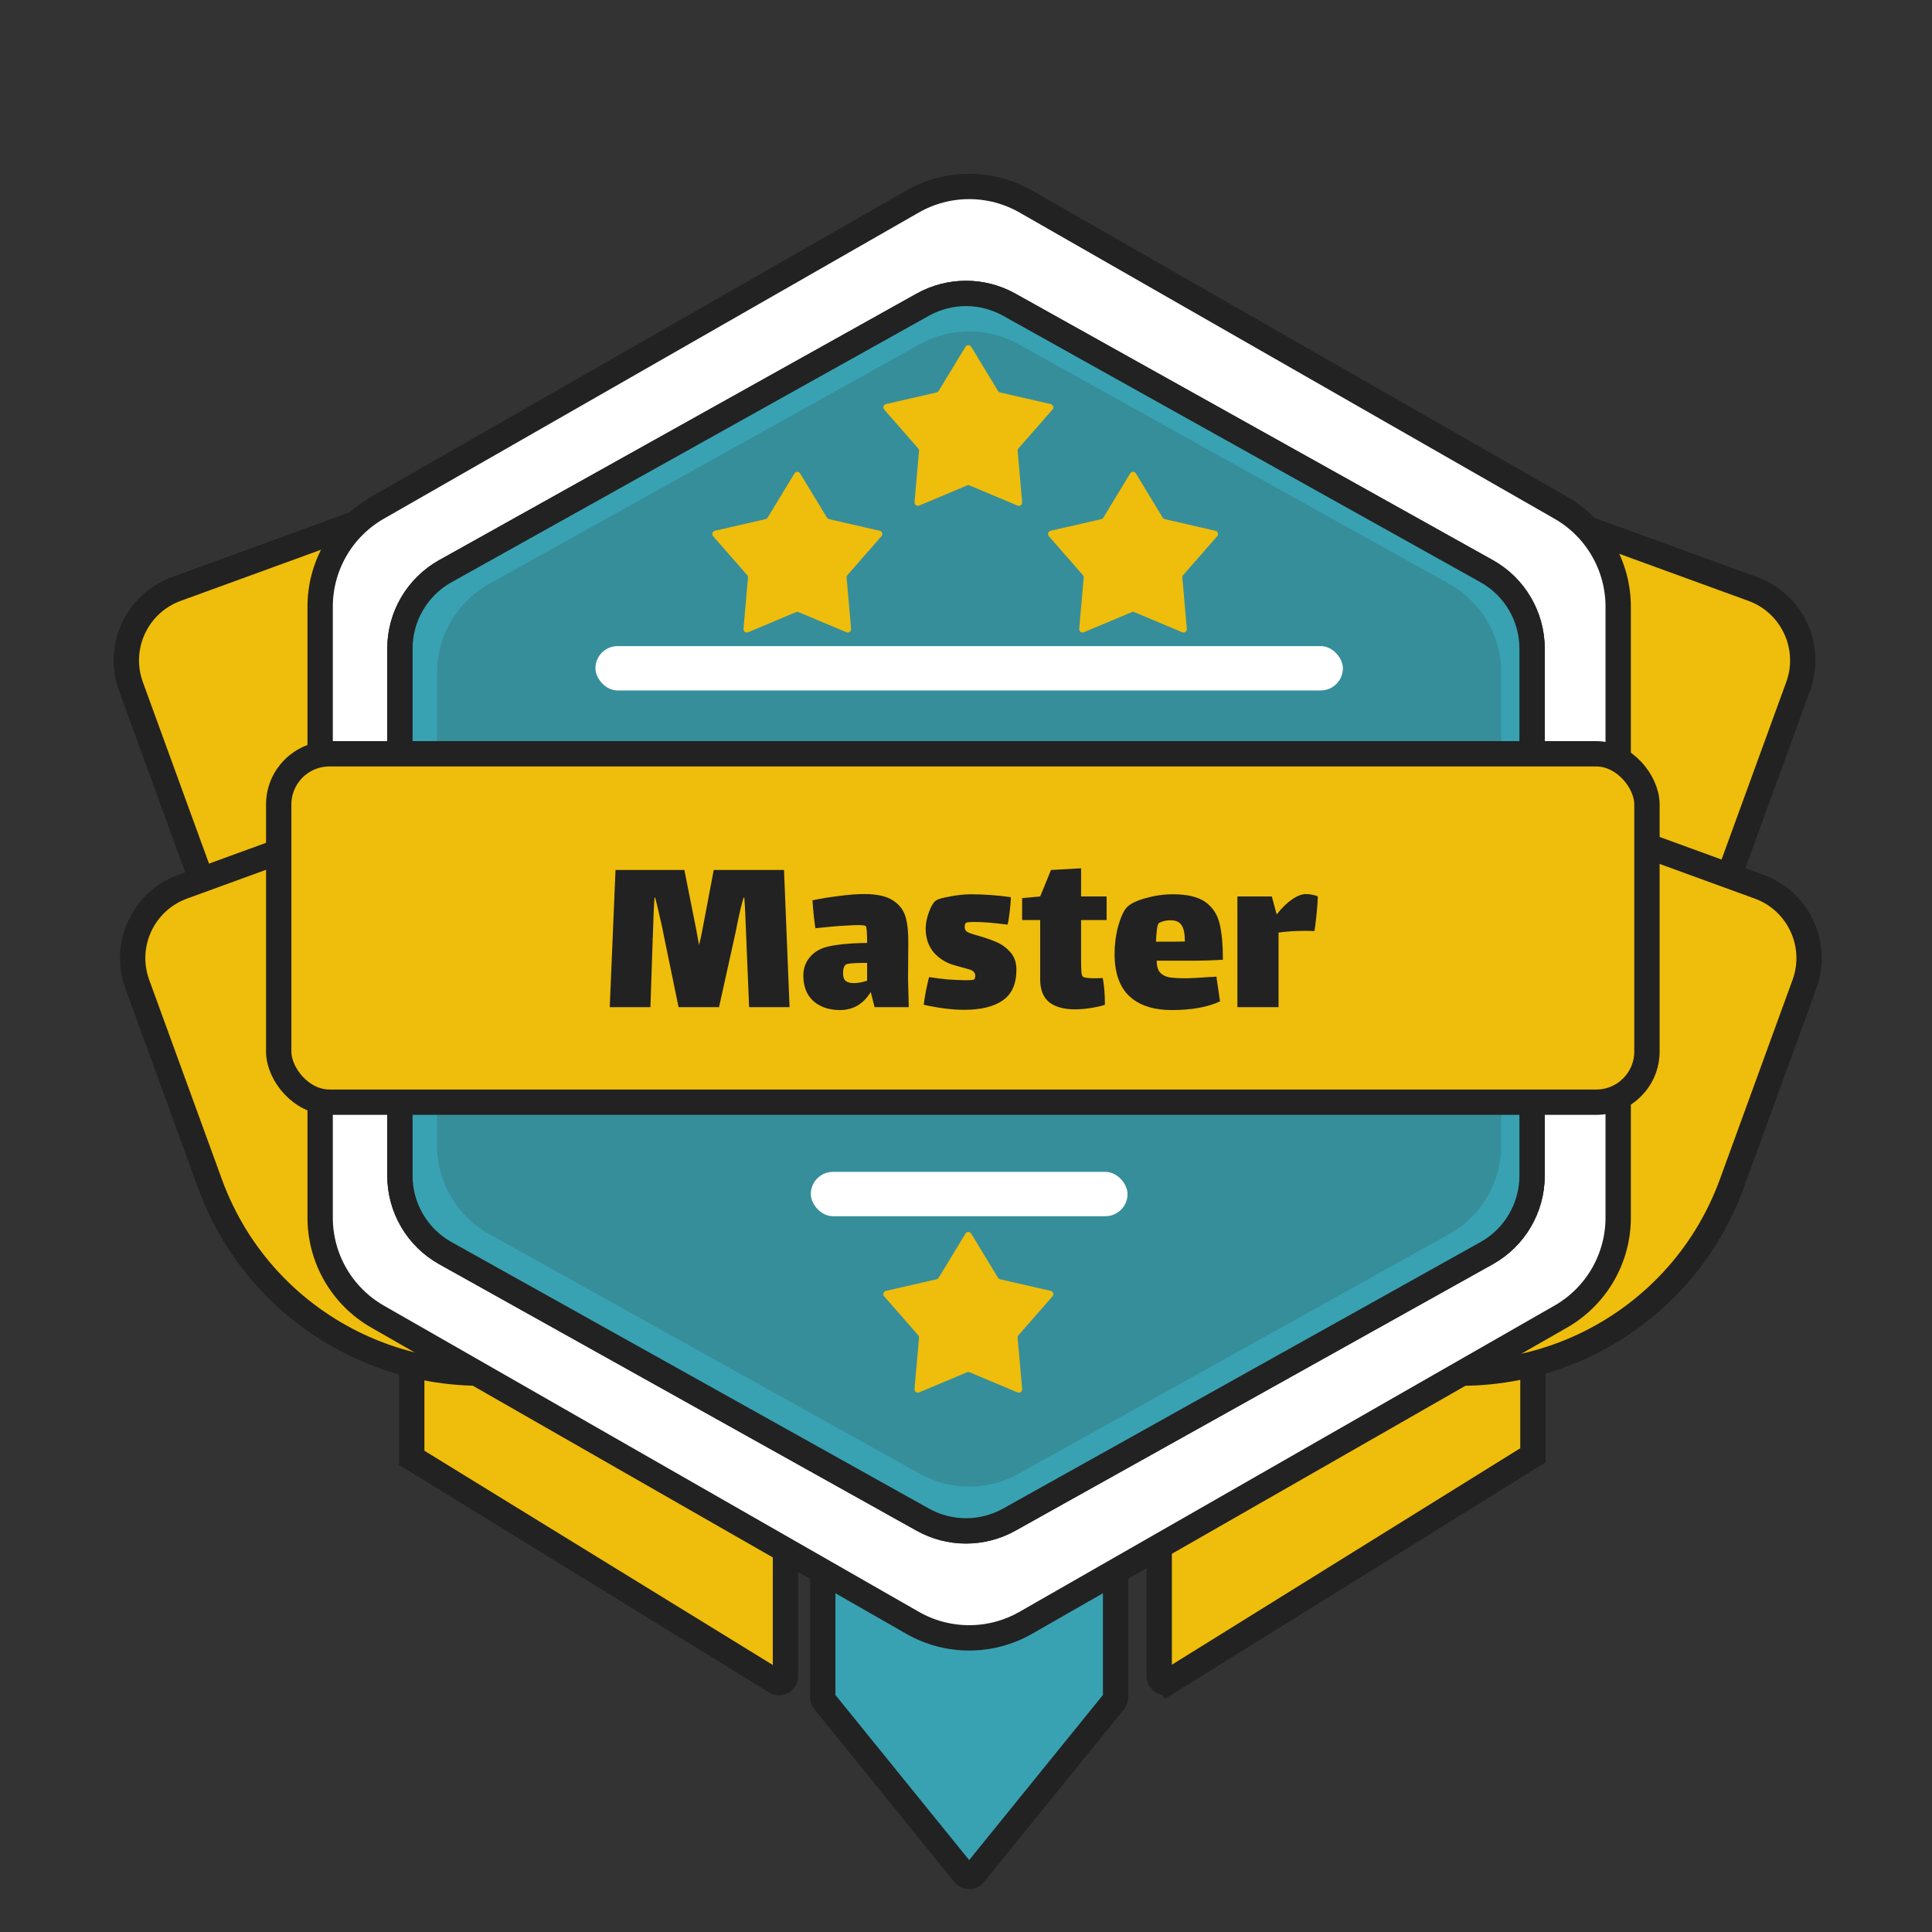 <svg width="305" height="305" viewBox="0 0 305 305" fill="none" xmlns="http://www.w3.org/2000/svg">
<rect x="0" y="0" width="305" height="305" fill="#333333" stroke="none"/>
<path d="M152.223 180.136C152.623 179.642 153.377 179.642 153.777 180.136L175.892 207.433C176.036 207.611 176.115 207.834 176.115 208.063V267.937C176.115 268.166 176.036 268.389 175.892 268.567L153.777 295.864C153.377 296.358 152.623 296.358 152.223 295.864L130.108 268.567C129.964 268.389 129.885 268.166 129.885 267.937V208.063C129.885 207.834 129.964 207.611 130.108 207.433L152.223 180.136Z" fill="#38A2B2" stroke="#222222" stroke-width="4"/>
<path d="M65 82H124V264.634C124 265.416 123.142 265.895 122.476 265.485L65 230.144V82Z" fill="#EFBD0B" stroke="#222222" stroke-width="4"/>
<path d="M242 80H183V264.604C183 265.388 183.862 265.867 184.528 265.453L185.583 267.152L184.528 265.453L242 229.742V80Z" fill="#EFBD0B" stroke="#222222" stroke-width="4"/>
<path d="M198.717 64.564L276.702 92.979C282.929 95.248 286.138 102.135 283.869 108.362L272.4 139.837C263.797 163.448 237.683 175.614 214.073 167.011L167.564 150.065L198.717 64.564Z" fill="#EFBD0B" stroke="#222222" stroke-width="4"/>
<path d="M105.823 64.564L27.839 92.979C21.612 95.248 18.403 102.135 20.672 108.362L32.141 139.837C40.743 163.448 66.858 175.614 90.468 167.011L136.977 150.065L105.823 64.564Z" fill="#EFBD0B" stroke="#222222" stroke-width="4"/>
<path d="M199.717 111.564L277.702 139.979C283.929 142.247 287.138 149.135 284.869 155.362L273.4 186.837C264.797 210.448 238.683 222.614 215.073 214.011L168.564 197.065L199.717 111.564Z" fill="#EFBD0B" stroke="#222222" stroke-width="4"/>
<path d="M106.823 111.564L28.839 139.979C22.612 142.247 19.403 149.135 21.672 155.362L33.141 186.837C41.743 210.448 67.858 222.614 91.468 214.011L137.977 197.065L106.823 111.564Z" fill="#EFBD0B" stroke="#222222" stroke-width="4"/>
<path d="M161.942 31.814C156.402 28.643 149.598 28.643 144.058 31.814L59.599 80.156C53.997 83.362 50.541 89.323 50.541 95.778V192.222C50.541 198.677 53.997 204.638 59.599 207.844L144.058 256.186C149.598 259.357 156.402 259.357 161.942 256.186L246.401 207.844C252.003 204.638 255.459 198.677 255.459 192.222V95.778C255.459 89.323 252.003 83.362 246.401 80.156L161.942 31.814Z" fill="white" stroke="#222222" stroke-width="4"/>
<path d="M159.324 48.099L234.689 90.168C239.12 92.641 241.866 97.319 241.866 102.393V185.607C241.866 190.681 239.12 195.359 234.689 197.832L159.324 239.901C155.083 242.268 149.917 242.268 145.676 239.901L70.311 197.832C65.88 195.359 63.134 190.681 63.134 185.607V102.393C63.134 97.319 65.88 92.641 70.311 90.168L145.676 48.099C149.917 45.732 155.083 45.732 159.324 48.099Z" fill="#38A2B2" stroke="#222222" stroke-width="4"/>
<path d="M159.324 48.099L234.689 90.168C239.12 92.641 241.866 97.319 241.866 102.393V185.607C241.866 190.681 239.12 195.359 234.689 197.832L159.324 239.901C155.083 242.268 149.917 242.268 145.676 239.901L70.311 197.832C65.88 195.359 63.134 190.681 63.134 185.607V102.393C63.134 97.319 65.88 92.641 70.311 90.168L145.676 48.099C149.917 45.732 155.083 45.732 159.324 48.099Z" fill="#38A2B2" stroke="#222222" stroke-width="4"/>
<path d="M145.219 54.33C150.057 51.638 155.943 51.638 160.781 54.33L228.781 92.176C233.854 94.999 237 100.35 237 106.156V180.844C237 186.65 233.854 192.001 228.781 194.824L160.781 232.67C155.943 235.362 150.057 235.362 145.219 232.67L77.219 194.824C72.146 192.001 69 186.65 69 180.844V106.156C69 100.35 72.146 94.999 77.219 92.176L145.219 54.33Z" fill="#368E9B"/>
<rect x="44" y="119" width="216" height="55" rx="8" fill="#EFBD0B" stroke="#222222" stroke-width="4"/>
<path d="M124.645 159H118.261L117.767 147.068C117.691 144.712 117.603 142.926 117.501 141.71H117.387C117.083 142.673 116.729 144.167 116.323 146.194L116.133 147.144L113.511 159H107.127L104.923 148.322L104.543 146.422C104.011 144.066 103.644 142.495 103.441 141.71H103.327C103.226 142.977 103.137 145.041 103.061 147.904C103.036 148.081 103.023 148.36 103.023 148.74L102.681 159H96.259L97.171 137.34H108.039L109.901 146.688L110.357 149.196C110.56 148.411 110.75 147.537 110.927 146.574L112.675 137.34H123.771L124.645 159ZM138.069 159L137.461 156.606C136.295 158.506 134.674 159.456 132.597 159.456C130.899 159.456 129.506 158.987 128.417 158.05C127.353 157.087 126.821 155.745 126.821 154.022C126.821 152.958 127.125 152.033 127.733 151.248C128.366 150.437 129.227 149.867 130.317 149.538C131.735 149.133 133.927 148.905 136.891 148.854C136.891 147.182 136.815 146.295 136.663 146.194C136.536 146.093 136.131 146.042 135.447 146.042C135.016 146.042 134.421 146.067 133.661 146.118C132.445 146.169 130.798 146.308 128.721 146.536C128.518 145.168 128.366 143.699 128.265 142.128C129.607 141.849 131.013 141.621 132.483 141.444C133.952 141.241 135.269 141.14 136.435 141.14C138.461 141.14 139.981 141.482 140.995 142.166C142.008 142.825 142.667 143.699 142.971 144.788C143.275 145.877 143.414 147.258 143.389 148.93L143.351 154.516L143.465 159H138.069ZM134.801 155.2C135.459 155.2 136.156 155.073 136.891 154.82V152.008H136.587C134.712 152.008 133.673 152.109 133.471 152.312C133.344 152.439 133.243 152.629 133.167 152.882C133.116 153.135 133.091 153.376 133.091 153.604C133.091 154.212 133.23 154.63 133.509 154.858C133.787 155.086 134.218 155.2 134.801 155.2ZM160.459 153.072C160.459 155.327 159.737 156.948 158.293 157.936C156.874 158.924 154.847 159.418 152.213 159.418C150.363 159.418 148.235 159.152 145.829 158.62C145.879 158.113 145.993 157.391 146.171 156.454C146.373 155.491 146.538 154.757 146.665 154.25C147.577 154.402 148.59 154.529 149.705 154.63C150.819 154.706 151.769 154.744 152.555 154.744C153.239 154.744 153.657 154.706 153.809 154.63C153.834 154.605 153.859 154.541 153.885 154.44C153.935 154.313 153.961 154.187 153.961 154.06C153.961 153.553 153.644 153.211 153.011 153.034C152.808 152.983 152.035 152.768 150.693 152.388C149.35 152.008 148.248 151.324 147.387 150.336C146.551 149.323 146.133 148.069 146.133 146.574C146.133 145.789 146.31 144.915 146.665 143.952C147.019 142.989 147.399 142.381 147.805 142.128C148.109 141.925 148.843 141.723 150.009 141.52C151.174 141.292 152.251 141.178 153.239 141.178C155.341 141.178 157.457 141.33 159.585 141.634C159.585 142.09 159.521 142.863 159.395 143.952C159.268 145.016 159.154 145.687 159.053 145.966C156.899 145.687 155.164 145.548 153.847 145.548C153.163 145.548 152.719 145.586 152.517 145.662C152.466 145.687 152.415 145.763 152.365 145.89C152.314 145.991 152.289 146.131 152.289 146.308C152.289 146.663 152.403 146.916 152.631 147.068C152.859 147.245 153.454 147.461 154.417 147.714C155.557 148.043 156.532 148.385 157.343 148.74C158.179 149.095 158.901 149.627 159.509 150.336C160.142 151.045 160.459 151.957 160.459 153.072ZM170.67 151.818C170.67 152.274 170.682 152.755 170.708 153.262C170.733 153.743 170.809 154.047 170.936 154.174C171.113 154.351 171.734 154.44 172.798 154.44L174.09 154.402C174.318 155.618 174.432 157.024 174.432 158.62C173.95 158.797 173.241 158.962 172.304 159.114C171.392 159.266 170.518 159.342 169.682 159.342C167.934 159.342 166.578 158.962 165.616 158.202C164.678 157.417 164.21 156.213 164.21 154.592V145.244H161.36V141.786L164.21 141.52L165.92 137.34L170.67 137.074V141.52H174.698V145.244H170.67V151.818ZM187.243 154.44C187.876 154.44 189.054 154.377 190.777 154.25C191.005 154.25 191.423 154.225 192.031 154.174L192.601 158.088C190.65 159 188.117 159.456 185.001 159.456C182.088 159.456 179.846 158.721 178.275 157.252C176.73 155.783 175.957 153.566 175.957 150.602C175.957 149.082 176.147 147.613 176.527 146.194C176.932 144.775 177.388 143.787 177.895 143.23C178.427 142.673 179.415 142.191 180.859 141.786C182.303 141.381 183.734 141.178 185.153 141.178C187.433 141.178 189.143 141.583 190.283 142.394C191.423 143.205 192.17 144.332 192.525 145.776C192.88 147.195 193.057 149.107 193.057 151.514C191.334 151.615 189.65 151.666 188.003 151.666H182.607C182.607 152.477 182.772 153.085 183.101 153.49C183.456 153.895 183.95 154.161 184.583 154.288C185.216 154.389 186.103 154.44 187.243 154.44ZM182.987 145.7C182.835 145.776 182.721 146.105 182.645 146.688C182.569 147.271 182.518 147.929 182.493 148.664H184.469C185.66 148.664 186.521 148.651 187.053 148.626C187.053 147.41 186.876 146.549 186.521 146.042C186.192 145.535 185.609 145.282 184.773 145.282C184.089 145.282 183.494 145.421 182.987 145.7ZM206.174 141.14C206.503 141.14 206.845 141.178 207.2 141.254C207.58 141.33 207.859 141.419 208.036 141.52C208.036 142.077 207.973 143.002 207.846 144.294C207.719 145.561 207.605 146.46 207.504 146.992C207.251 146.967 206.782 146.954 206.098 146.954C204.502 146.954 203.083 147.043 201.842 147.22V159H195.344V141.52H200.778L201.538 144.332H201.576C202.311 143.369 203.096 142.597 203.932 142.014C204.768 141.431 205.515 141.14 206.174 141.14Z" fill="#222222"/>
<rect x="94" y="102" width="118" height="7" rx="3.5" fill="white"/>
<rect x="128" y="185" width="50" height="7" rx="3.5" fill="white"/>
<path d="M152.416 54.744C152.622 54.405 153.114 54.405 153.32 54.744L157.552 61.716C157.626 61.838 157.746 61.925 157.885 61.957L165.874 63.791C166.264 63.88 166.417 64.353 166.153 64.654L160.782 70.788C160.688 70.896 160.641 71.039 160.654 71.182L161.362 79.279C161.397 79.675 160.998 79.966 160.632 79.812L153.073 76.637C152.942 76.582 152.794 76.582 152.663 76.637L145.104 79.812C144.738 79.966 144.339 79.675 144.373 79.279L145.082 71.182C145.095 71.039 145.048 70.896 144.953 70.788L139.582 64.654C139.319 64.353 139.472 63.88 139.862 63.791L147.851 61.957C147.99 61.925 148.11 61.838 148.184 61.716L152.416 54.744Z" fill="#EFBD0B"/>
<path d="M178.416 74.744C178.622 74.405 179.114 74.405 179.32 74.744L183.552 81.716C183.626 81.838 183.746 81.925 183.885 81.957L191.874 83.791C192.264 83.88 192.417 84.353 192.153 84.654L186.782 90.788C186.688 90.896 186.641 91.039 186.654 91.182L187.362 99.279C187.397 99.675 186.998 99.966 186.632 99.812L179.073 96.637C178.942 96.582 178.794 96.582 178.663 96.637L171.104 99.812C170.738 99.966 170.339 99.675 170.373 99.279L171.082 91.182C171.095 91.039 171.048 90.896 170.953 90.788L165.582 84.654C165.319 84.353 165.472 83.88 165.862 83.791L173.851 81.957C173.99 81.925 174.11 81.838 174.184 81.716L178.416 74.744Z" fill="#EFBD0B"/>
<path d="M152.416 194.744C152.622 194.405 153.114 194.405 153.32 194.744L157.552 201.716C157.626 201.838 157.746 201.925 157.885 201.957L165.874 203.791C166.264 203.88 166.417 204.353 166.153 204.654L160.782 210.788C160.688 210.896 160.641 211.039 160.654 211.182L161.362 219.279C161.397 219.675 160.998 219.966 160.632 219.812L153.073 216.637C152.942 216.582 152.794 216.582 152.663 216.637L145.104 219.812C144.738 219.966 144.339 219.675 144.373 219.279L145.082 211.182C145.095 211.039 145.048 210.896 144.953 210.788L139.582 204.654C139.319 204.353 139.472 203.88 139.862 203.791L147.851 201.957C147.99 201.925 148.11 201.838 148.184 201.716L152.416 194.744Z" fill="#EFBD0B"/>
<path d="M125.416 74.744C125.622 74.405 126.114 74.405 126.32 74.744L130.552 81.716C130.626 81.838 130.746 81.925 130.885 81.957L138.874 83.791C139.264 83.88 139.417 84.353 139.153 84.654L133.782 90.788C133.688 90.896 133.641 91.039 133.654 91.182L134.362 99.279C134.397 99.675 133.998 99.966 133.632 99.812L126.073 96.637C125.942 96.582 125.794 96.582 125.663 96.637L118.104 99.812C117.738 99.966 117.339 99.675 117.373 99.279L118.082 91.182C118.095 91.039 118.048 90.896 117.953 90.788L112.582 84.654C112.319 84.353 112.472 83.88 112.862 83.791L120.851 81.957C120.99 81.925 121.11 81.838 121.184 81.716L125.416 74.744Z" fill="#EFBD0B"/>
</svg>
